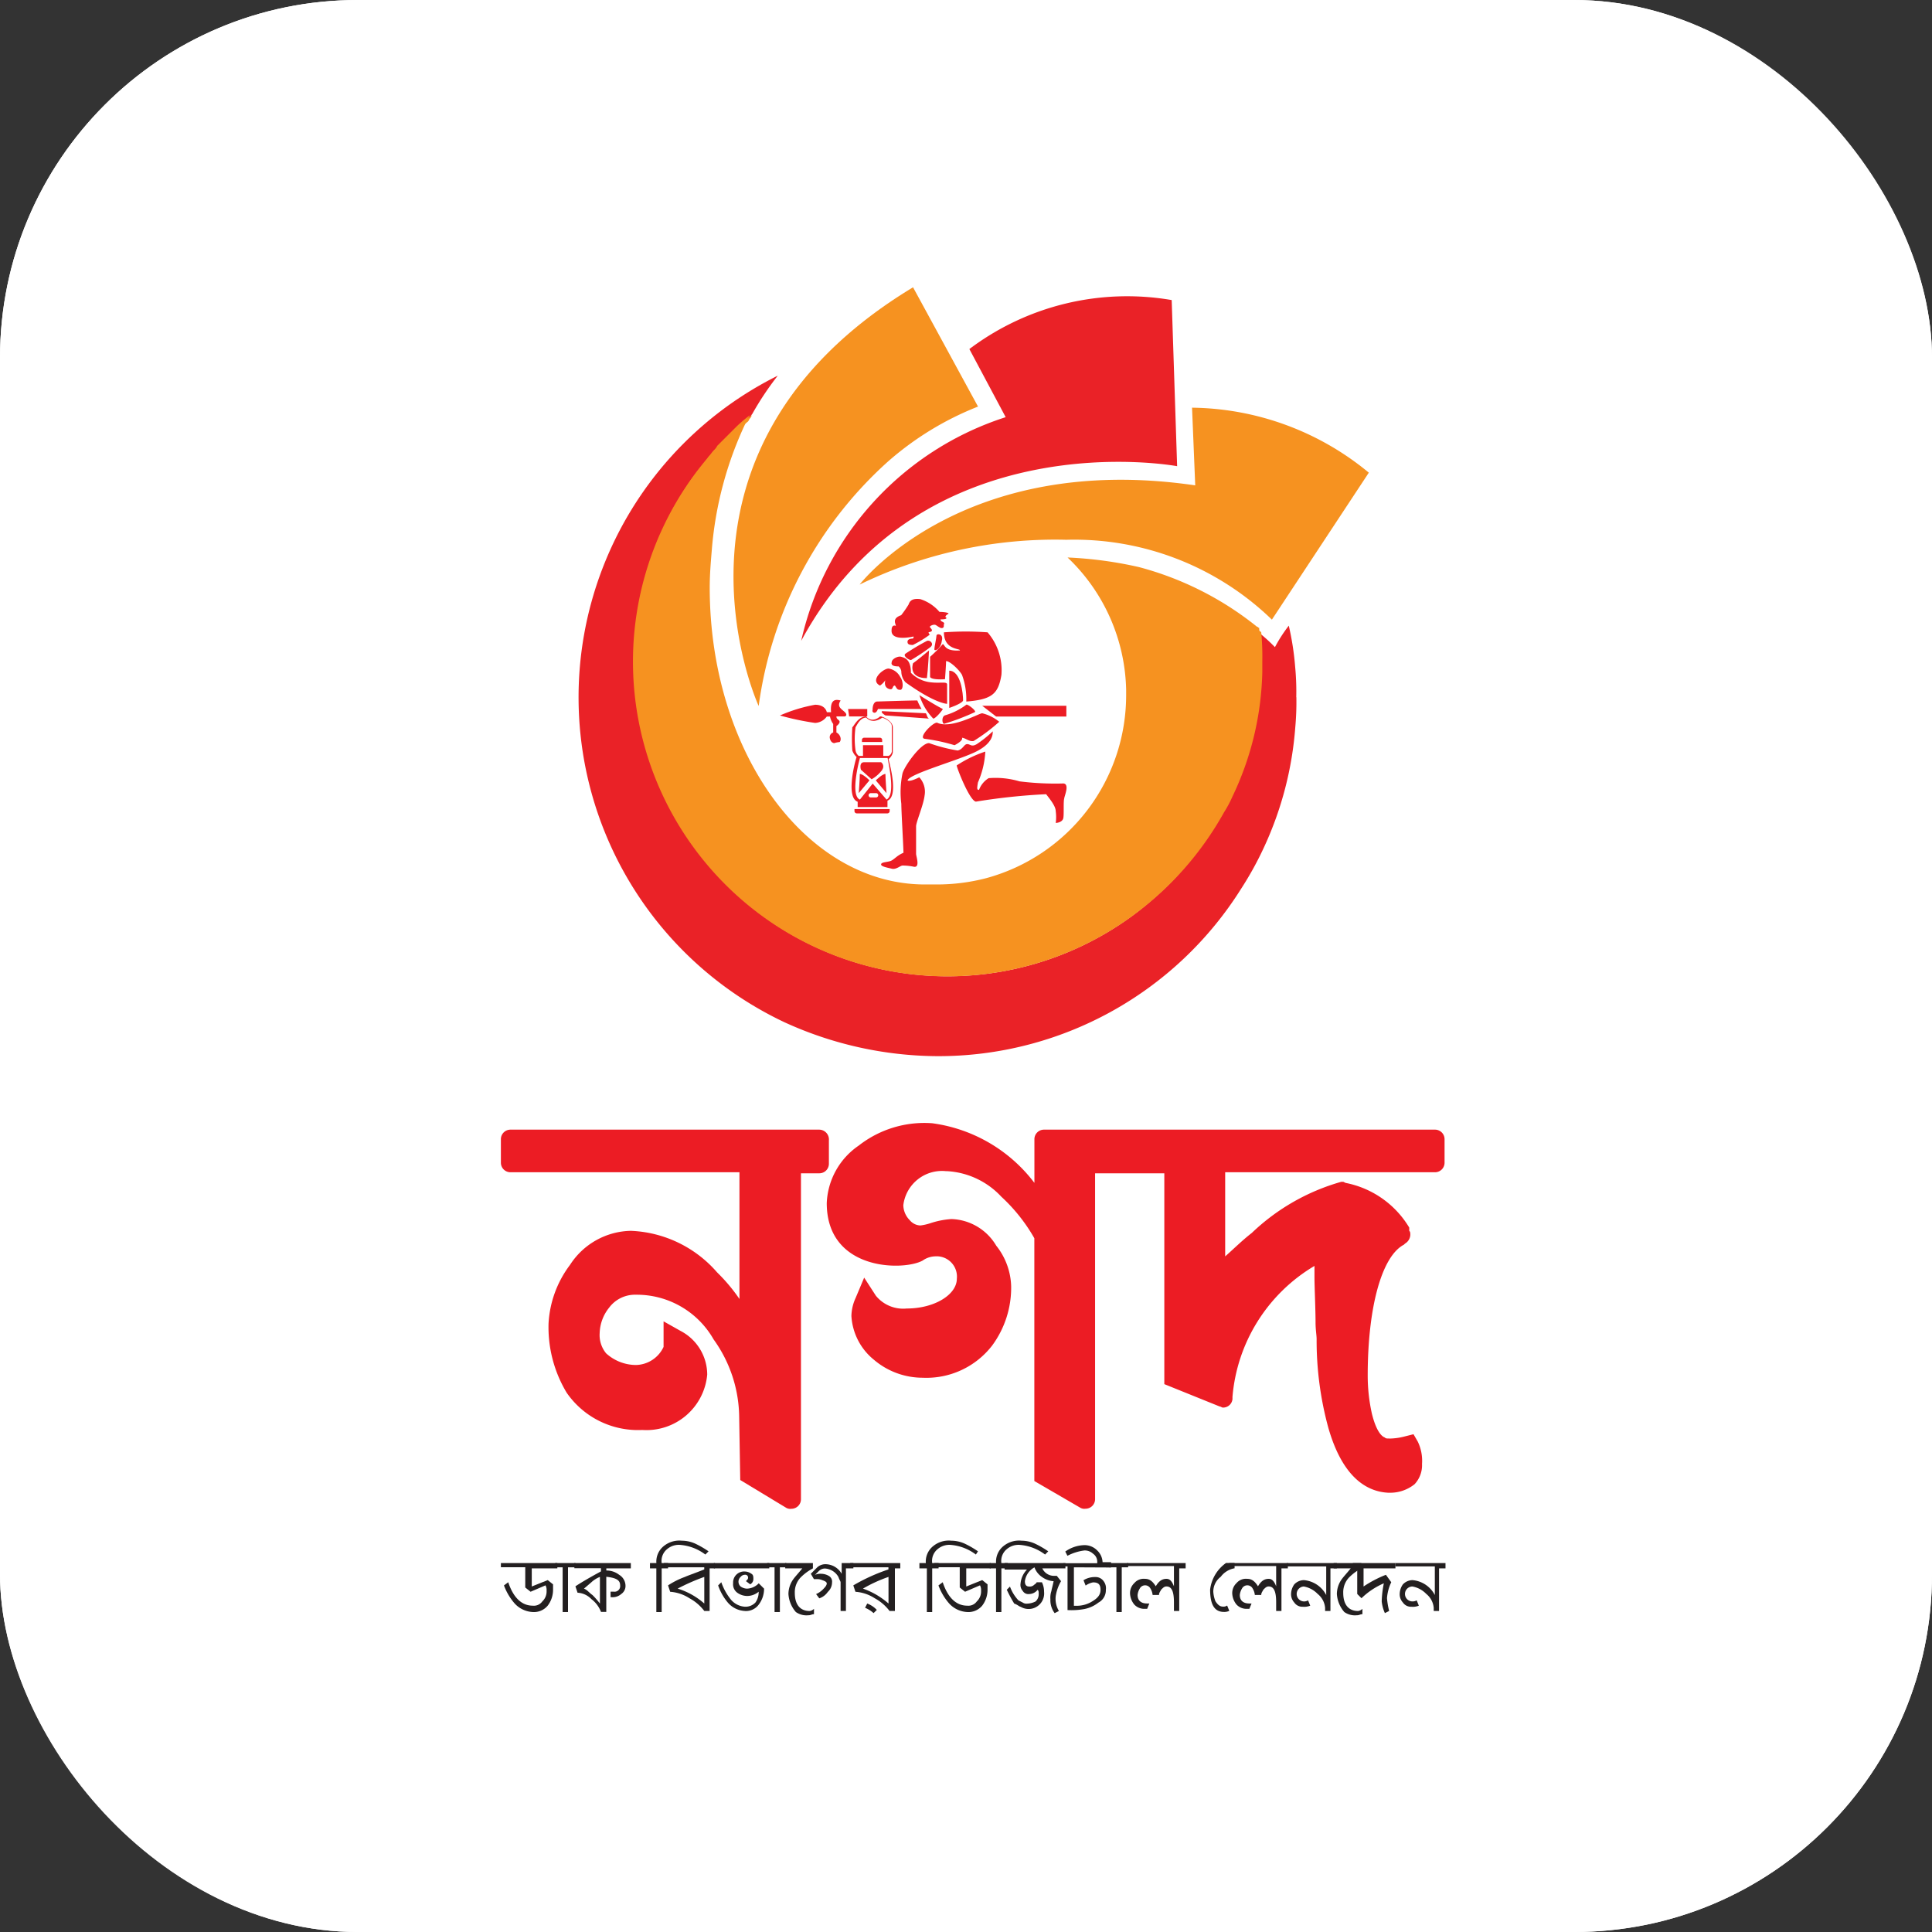 <svg xmlns="http://www.w3.org/2000/svg" width="54" height="54" viewBox="0 0 54 54">
    <rect x="0" y="0" width="54" height="54" fill="#333333" stroke="none"/>
    <defs>
        <style>
            .cls-2{fill:#ec1c24}.cls-3{fill:#231f20}.cls-4{fill:none}.cls-5{fill:#ea2227}.cls-6{fill:#f69220}
        </style>
    </defs>
    <g id="Group_3273" transform="translate(-6184 96)">
        <g id="Rectangle_628" fill="#fff" stroke="#fff" transform="translate(6184 -96)">
            <rect width="54" height="54" stroke="none" rx="10"/>
            <rect width="53" height="53" x=".5" y=".5" class="cls-4" rx="9.5"/>
        </g>
        <g id="Nagad-Vertical-Logo.wine" transform="translate(6198 -88)">
            <path id="path20" d="M8.9 79.2H.268a.267.267 0 0 0-.268.268v.655a.267.267 0 0 0 .268.268h6.4v3.542a4.875 4.875 0 0 0-.625-.744 3.366 3.366 0 0 0-2.411-1.161 2.068 2.068 0 0 0-1.7.952 2.985 2.985 0 0 0-.6 1.637 3.557 3.557 0 0 0 .506 1.935 2.423 2.423 0 0 0 2.113 1.042 1.705 1.705 0 0 0 1.816-1.548 1.382 1.382 0 0 0-.744-1.22l-.476-.268v.714a.872.872 0 0 1-.774.506 1.248 1.248 0 0 1-.833-.327.805.805 0 0 1-.179-.566 1.187 1.187 0 0 1 .268-.714.9.9 0 0 1 .744-.357 2.47 2.47 0 0 1 2.173 1.25 3.769 3.769 0 0 1 .714 2.143l.03 1.786 1.28.774a.223.223 0 0 0 .149.03.267.267 0 0 0 .268-.268V80.42H8.9a.267.267 0 0 0 .268-.268V79.5a.275.275 0 0 0-.268-.3" class="cls-2" transform="translate(0 -55.626)"/>
            <path id="path22" d="M47.6 78.772H36.672a.267.267 0 0 0-.268.268v1.22a4.3 4.3 0 0 0-2.857-1.667 2.975 2.975 0 0 0-2.054.625 2.044 2.044 0 0 0-.893 1.607c0 1.9 2.143 1.9 2.679 1.607a.638.638 0 0 1 .357-.119.567.567 0 0 1 .6.625c0 .446-.625.833-1.4.833a.985.985 0 0 1-.863-.357l-.327-.506-.238.566a1.267 1.267 0 0 0-.119.506 1.7 1.7 0 0 0 .625 1.22 2.1 2.1 0 0 0 1.369.506 2.321 2.321 0 0 0 1.935-.893 2.722 2.722 0 0 0 .536-1.667 1.9 1.9 0 0 0-.417-1.131 1.508 1.508 0 0 0-1.25-.744 2.342 2.342 0 0 0-.6.119 1.51 1.51 0 0 1-.268.06.4.4 0 0 1-.3-.149.606.606 0 0 1-.179-.417 1.089 1.089 0 0 1 1.191-.952h.03a2.241 2.241 0 0 1 1.518.714 4.8 4.8 0 0 1 .923 1.161v6.786l1.28.744a.223.223 0 0 0 .149.03.267.267 0 0 0 .269-.267v-9.108h1.935v5.893l1.548.625c.03 0 .06.03.089.03a.262.262 0 0 0 .268-.238v-.06a4.708 4.708 0 0 1 2.292-3.661v.327c0 .238.03.893.03 1.25 0 .208.03.357.03.476a9.259 9.259 0 0 0 .327 2.47c.417 1.458 1.131 1.786 1.667 1.816h.03a1.086 1.086 0 0 0 .714-.238.776.776 0 0 0 .208-.566 1.231 1.231 0 0 0-.119-.625L47 87.285l-.238.06a1.769 1.769 0 0 1-.387.06h-.06c-.06 0-.089 0-.119-.03-.089-.03-.238-.179-.357-.655a4.9 4.9 0 0 1-.119-1.072c0-1.9.387-3.334 1.012-3.661l.03-.03a.3.3 0 0 0 .149-.238c0-.06 0-.089-.03-.119v-.09a2.665 2.665 0 0 0-1.781-1.25l-.06-.03h-.06a5.962 5.962 0 0 0-2.5 1.429c-.268.208-.506.446-.744.655v-2.351H47.6a.267.267 0 0 0 .268-.268v-.655a.267.267 0 0 0-.268-.268" class="cls-2" transform="translate(-21.492 -55.198)"/>
            <path id="path24" d="M.863 120.019v.536l.446-.179.149.119v.149a.731.731 0 0 1-.149.446.5.5 0 0 1-.417.179.734.734 0 0 1-.506-.238 1.623 1.623 0 0 1-.3-.506l.119-.089c.149.446.387.655.685.655a.29.29 0 0 0 .268-.119.382.382 0 0 0 .119-.3.268.268 0 0 0-.03-.149l-.417.179-.149-.119v-.566H0v-.117h1.578v.149H.863z" class="cls-3" transform="translate(0 -84.212)"/>
            <path id="polygon26" d="M11.008 122.369v-1.25H10.8V121h.566v.119h-.208v1.25z" class="cls-3" transform="translate(-9.282 -85.312)"/>
            <path id="path28" d="M7.793 120.019v.089a.572.572 0 0 1 .357.119.362.362 0 0 1 .179.3.271.271 0 0 1-.119.238.364.364 0 0 1-.268.089h-.03v-.154H8a.158.158 0 0 0 .179-.179c0-.149-.119-.208-.387-.238v.982h-.148a.813.813 0 0 0-.268-.357.576.576 0 0 0-.387-.179l-.06-.179c.089-.06.327-.208.714-.417v-.089H6.9v-.144h1.578v.149h-.685zm-.179.268a.747.747 0 0 0-.238.149l-.208.179c.089.03.149.119.238.179a2.235 2.235 0 0 1 .208.238z" class="cls-3" transform="translate(-4.846 -84.212)"/>
            <path id="path30" d="M15.548 118.187a1.342 1.342 0 0 0-.685-.268.505.505 0 0 0-.387.119.425.425 0 0 0-.149.387h.179v.149h-.179v1.22h-.149v-1.22H14v-.149h.179a.555.555 0 0 1 .208-.476.688.688 0 0 1 .506-.149.917.917 0 0 1 .387.089 2.607 2.607 0 0 1 .357.208z" class="cls-3" transform="translate(-9.833 -82.737)"/>
            <path id="path32" d="M16.58 120.019v1.22h-.149a1.291 1.291 0 0 0-.417-.357 1.13 1.13 0 0 0-.536-.179l-.06-.179a2.274 2.274 0 0 1 .476-.238c.06-.03.238-.089.536-.208v-.06H15.3v-.118h1.429v.149h-.149zm-.149.268a5.725 5.725 0 0 0-.744.327 2.016 2.016 0 0 1 .744.417z" class="cls-3" transform="translate(-10.746 -84.212)"/>
            <path id="path34" d="M20 119.9h1.548v.149H20zm.863 1.339a.671.671 0 0 1-.476-.238 1.51 1.51 0 0 1-.268-.476l.089-.089a1.577 1.577 0 0 0 .238.446.558.558 0 0 0 .417.238.382.382 0 0 0 .3-.119.5.5 0 0 0 .089-.3.5.5 0 0 1-.327.119.48.48 0 0 1-.268-.089.29.29 0 0 1-.119-.268.307.307 0 0 1 .327-.327.319.319 0 0 1 .179.06c.06.03.06.089.06.149a.164.164 0 0 1-.089.149l-.119-.089c.03-.03.06-.06.06-.089a.079.079 0 0 0-.089-.089.155.155 0 0 0-.119.06.179.179 0 0 0 0 .268.319.319 0 0 0 .179.06.478.478 0 0 0 .327-.149l.149.149a.731.731 0 0 1-.149.446.442.442 0 0 1-.387.179" class="cls-3" transform="translate(-14.047 -84.212)"/>
            <path id="polygon36" d="M30.908 122.369v-1.25H30.7V121h.536v.119h-.179v1.25z" class="cls-3" transform="translate(-23.259 -85.312)"/>
            <path id="path38" d="M27.355 121.358a.517.517 0 0 1-.357-.089.844.844 0 0 1-.208-.506.721.721 0 0 1 .119-.387c.06-.089.149-.179.268-.327H26.7v-.149h.774v.149a1.4 1.4 0 0 0-.357.268.6.6 0 0 0-.149.417c0 .327.149.506.417.506a.226.226 0 0 0 .119-.06v.149c-.06 0-.089.03-.149.03" class="cls-3" transform="translate(-18.753 -84.212)"/>
            <path id="path40" d="M30.082 120.019v1.22h-.149v-.8c0-.03-.03-.06-.06-.149a.464.464 0 0 0-.387-.238.257.257 0 0 0-.179.089l-.089.089a.377.377 0 0 1 .179-.03.43.43 0 0 1 .208.06.18.18 0 0 1 .089.179.364.364 0 0 1-.119.268.463.463 0 0 1-.238.179l-.089-.119a.623.623 0 0 0 .179-.119c.06-.06.119-.119.119-.179 0-.03-.03-.06-.119-.089a.378.378 0 0 0-.179-.03h-.06l-.088-.15.179-.179a.338.338 0 0 1 .238-.089.525.525 0 0 1 .446.268v-.3h.327v.149h-.208z" class="cls-3" transform="translate(-20.438 -84.212)"/>
            <path id="path42" d="M34.05 120.019v1.22h-.15a1.291 1.291 0 0 0-.417-.357 1.13 1.13 0 0 0-.536-.179l-.06-.179a5.2 5.2 0 0 1 .982-.446v-.06H32.8v-.118h1.4v.149h-.15zm-.179.268a3.972 3.972 0 0 0-.714.327 2.148 2.148 0 0 1 .714.417zm-.417 1.012a.824.824 0 0 0-.238-.149l.06-.119a.7.7 0 0 1 .268.179z" class="cls-3" transform="translate(-23.037 -84.212)"/>
            <path id="path44" d="M40.878 118.187a1.342 1.342 0 0 0-.685-.268.505.505 0 0 0-.387.119.425.425 0 0 0-.149.387h.179v.149h-.179v1.22h-.149v-1.22H39.3v-.149h.179a.555.555 0 0 1 .208-.476.688.688 0 0 1 .506-.149.917.917 0 0 1 .387.089 2.607 2.607 0 0 1 .357.208z" class="cls-3" transform="translate(-27.602 -82.737)"/>
            <path id="path46" d="M41.593 120.019v.536l.446-.179.149.119v.149a.731.731 0 0 1-.149.446.5.5 0 0 1-.417.179.734.734 0 0 1-.506-.238 1.623 1.623 0 0 1-.3-.506l.119-.089c.149.446.387.655.685.655a.29.29 0 0 0 .268-.119.382.382 0 0 0 .119-.3.268.268 0 0 0-.03-.149l-.417.179-.149-.119v-.566H40.7v-.117h1.578v.149h-.685z" class="cls-3" transform="translate(-28.586 -84.212)"/>
            <path id="path48" d="M47.448 118.187a1.342 1.342 0 0 0-.685-.268.505.505 0 0 0-.387.119.425.425 0 0 0-.149.387h.179v.149h-.179v1.22h-.149v-1.22H45.9v-.149h.179a.555.555 0 0 1 .208-.476.688.688 0 0 1 .506-.149.917.917 0 0 1 .387.089 2.607 2.607 0 0 1 .357.208z" class="cls-3" transform="translate(-32.238 -82.737)"/>
            <path id="path50" d="M48.342 120.019a.359.359 0 0 0 .357.238h.06l.119.149a1.173 1.173 0 0 0-.149.417.659.659 0 0 0 .089.417l-.119.06a.6.6 0 0 1-.119-.387.58.58 0 0 1 .03-.238c0-.03.03-.119.06-.268a.624.624 0 0 1-.327-.119.55.55 0 0 1-.208-.268.519.519 0 0 0-.268.387c0 .089.03.149.119.149a.179.179 0 0 0 .119-.03c.03-.03.089-.06.089-.089h.149a.594.594 0 0 1 .06.268.434.434 0 0 1-.655.417c-.03 0-.089-.06-.179-.089a3.9 3.9 0 0 1-.208-.387l.089-.089a1.134 1.134 0 0 0 .238.387l.119.06a.179.179 0 0 0 .119.03.561.561 0 0 0 .238-.06.27.27 0 0 0 .089-.208c0-.06 0-.089-.03-.119a.307.307 0 0 1-.238.119.18.18 0 0 1-.179-.089.251.251 0 0 1-.06-.208.64.64 0 0 1 .179-.387H47.3v-.182H49v.149h-.655z" class="cls-3" transform="translate(-33.221 -84.212)"/>
            <path id="path52" d="M53.1 118.825v1.075h.089a.814.814 0 0 0 .417-.119c.149-.089.238-.179.238-.327s-.06-.208-.208-.208a.518.518 0 0 0-.208.089l-.06-.149a.6.6 0 0 1 .327-.089.271.271 0 0 1 .238.119.321.321 0 0 1 .06.238.389.389 0 0 1-.208.357.923.923 0 0 1-.387.179 1.983 1.983 0 0 1-.476.03v-1.22H52.8v-.089h.952v-.03a.271.271 0 0 0-.119-.238.338.338 0 0 0-.238-.089 1.388 1.388 0 0 0-.476.149l-.06-.119a.96.96 0 0 1 .536-.179.493.493 0 0 1 .357.149.478.478 0 0 1 .149.327h.238v.149z" class="cls-3" transform="translate(-37.084 -83.018)"/>
            <path id="polygon54" d="M63.008 122.369v-1.25H62.8V121h.536v.119h-.179v1.25z" class="cls-3" transform="translate(-45.804 -85.312)"/>
            <path id="path56" d="M60.258 120.019v1.22h-.148V121c0-.3-.06-.446-.208-.446-.06 0-.089.03-.149.089-.03.06-.06.089-.06.149h-.179a.423.423 0 0 0-.06-.179.169.169 0 0 0-.3 0 .423.423 0 0 0-.06.179c0 .149.089.238.268.238h.06l-.06.149h-.06a.382.382 0 0 1-.3-.119.529.529 0 0 1-.119-.3.382.382 0 0 1 .119-.3.345.345 0 0 1 .3-.119c.119 0 .208.06.3.208.089-.149.179-.208.3-.208.089 0 .149.06.208.208v-.566H58.8v-.083h1.637v.149h-.179z" class="cls-3" transform="translate(-41.298 -84.212)"/>
            <path id="path58" d="M66.689 120.7a.869.869 0 0 0 .06.268c.06.089.119.149.208.149a.179.179 0 0 0 .119-.03l.06.149a.324.324 0 0 1-.149.03c-.268 0-.387-.208-.387-.625a1.068 1.068 0 0 1 .446-.744h.238v.149a.608.608 0 0 0-.387.238.52.52 0 0 0-.208.417" class="cls-3" transform="translate(-46.777 -84.212)"/>
            <path id="path60" d="M69.858 120.019v1.22h-.148V121c0-.3-.06-.446-.208-.446-.06 0-.089.03-.149.089-.03.06-.06.089-.06.149h-.179a.423.423 0 0 0-.06-.179.169.169 0 0 0-.3 0 .423.423 0 0 0-.06.179c0 .149.089.238.268.238h.06l-.06.149h-.06a.382.382 0 0 1-.3-.119.529.529 0 0 1-.119-.3.382.382 0 0 1 .119-.3.345.345 0 0 1 .3-.119c.119 0 .208.06.3.208.089-.149.179-.208.3-.208.089 0 .149.06.208.208v-.566H68.4v-.083h1.637v.149h-.179z" class="cls-3" transform="translate(-48.041 -84.212)"/>
            <path id="path62" d="M75.02 120.019v1.22h-.149v-.089a.559.559 0 0 0-.208-.387.713.713 0 0 0-.387-.208.209.209 0 1 0 .119.387l.06.149a.441.441 0 0 1-.208.03.271.271 0 0 1-.238-.119.338.338 0 0 1-.089-.238.48.48 0 0 1 .089-.268.377.377 0 0 1 .268-.119.777.777 0 0 1 .625.417v-.8H73.8v-.094h1.4v.149h-.18z" class="cls-3" transform="translate(-51.834 -84.212)"/>
            <path id="path64" d="M78.855 121.358a.517.517 0 0 1-.357-.089.844.844 0 0 1-.208-.506.721.721 0 0 1 .119-.387c.06-.089.149-.179.268-.327H78.2v-.149h.774v.149a1.4 1.4 0 0 0-.357.268.6.6 0 0 0-.149.417c0 .327.149.506.417.506a.226.226 0 0 0 .119-.06v.149c-.06 0-.089.03-.149.03" class="cls-3" transform="translate(-54.924 -84.212)"/>
            <path id="path66" d="M80.3 120.019v.536a3.2 3.2 0 0 1 .625-.327l.149.208a1.227 1.227 0 0 0-.119.446 2.2 2.2 0 0 0 .06.357l-.119.06a1.081 1.081 0 0 1-.089-.327 2.934 2.934 0 0 1 .06-.506 2.053 2.053 0 0 0-.625.417l-.119-.119v-.714H80v-.15h1.191v.149H80.3z" class="cls-3" transform="translate(-56.188 -84.212)"/>
            <path id="path68" d="M85.22 120.019v1.22h-.149v-.089a.559.559 0 0 0-.208-.387.713.713 0 0 0-.387-.208.208.208 0 1 0 0 .417.225.225 0 0 0 .119-.03l.06.149a.441.441 0 0 1-.208.03.271.271 0 0 1-.238-.119.338.338 0 0 1-.089-.238.48.48 0 0 1 .089-.268.377.377 0 0 1 .268-.119.777.777 0 0 1 .625.417v-.8H84v-.094h1.4v.149h-.18z" class="cls-3" transform="translate(-58.998 -84.212)"/>
            <path id="rect70" d="M0 0h26.372v37.117H0z" class="cls-4"/>
            <g id="g134" transform="translate(2.173 .03)">
                <path id="path72" d="M33.061 18.489a7.8 7.8 0 0 1-.03.833 9.673 9.673 0 0 1-.863 3.334 9.267 9.267 0 0 1-.655 1.191 9.989 9.989 0 0 1-8.483 4.673 10.376 10.376 0 0 1-4.286-.952A10.043 10.043 0 0 1 18.566 9.5a8.382 8.382 0 0 0-.714 1.072c-.03.03-.03.06-.06.089-.119.119-.268.208-.387.327l-.446.446-.089.089a.411.411 0 0 0-.089.119.789.789 0 0 0-.149.179 4.376 4.376 0 0 0-.3.387 8.243 8.243 0 0 0-1.042 1.786l-.089.179c-.03.089-.06.149-.089.238 0 .03-.03.089-.03.119-.03.119-.089.238-.119.357a.7.7 0 0 0-.06.238c0 .03-.03.089-.03.119-.03.089-.03.149-.06.238a5.944 5.944 0 0 0-.149.774c0 .06-.03.119-.03.208a.268.268 0 0 1-.03.149.655.655 0 0 1-.03.238v.655a8.737 8.737 0 0 0 13.87 7.114 9.146 9.146 0 0 0 2.56-2.887c.089-.149.149-.3.238-.446a8.423 8.423 0 0 0 .833-3.453v-.3a7.526 7.526 0 0 0-.03-.833.029.029 0 0 1 .03.03 4.578 4.578 0 0 1 .387.357 4.088 4.088 0 0 1 .387-.6 7.825 7.825 0 0 1 .179 1.161 7.26 7.26 0 0 1 .03.833" class="cls-5" transform="translate(-13 -7.03)"/>
                <path id="path74" d="M35.8 20.076v.3a8.211 8.211 0 0 1-.833 3.453 3.253 3.253 0 0 1-.238.446 8.836 8.836 0 0 1-2.56 2.887 8.7 8.7 0 0 1-5.12 1.667 8.573 8.573 0 0 1-5.536-1.994 8.74 8.74 0 0 1-3.213-6.789v-.655a.655.655 0 0 1 .03-.238.268.268 0 0 1 .03-.153c0-.06.03-.119.03-.208a7.086 7.086 0 0 1 .149-.774c.03-.089.03-.149.06-.238 0-.03.03-.089.03-.119.03-.089.03-.149.06-.238.03-.119.089-.238.119-.357 0-.03.03-.089.03-.119.03-.089.06-.149.089-.238l.089-.179a8.243 8.243 0 0 1 1.042-1.786 4.374 4.374 0 0 0 .3-.387c.06-.06.089-.119.149-.179a.411.411 0 0 0 .089-.119l.089-.089.446-.446a3.771 3.771 0 0 1 .387-.327c-.03.03-.03.06-.06.089s-.03.06-.06.119a10.19 10.19 0 0 0-.952 3.542c-.03.357-.06.714-.06 1.072 0 4.584 2.679 8.3 6.012 8.3h.327a5.463 5.463 0 0 0 1.4-.179 5.3 5.3 0 0 0 3.9-5.12v-.149a5.252 5.252 0 0 0-1.637-3.691 11.088 11.088 0 0 1 1.994.268 8.887 8.887 0 0 1 3.3 1.667c.03 0 .03.03.06.03.03.357.06.625.06.923" class="cls-6" transform="translate(-16.722 -9.628)"/>
                <path id="path76" d="M35.691 20.076v.3a8.474 8.474 0 0 1-.833 3.482 3.253 3.253 0 0 1-.238.446 8.988 8.988 0 0 1-2.59 2.917 8.775 8.775 0 0 1-10.715-.327 8.808 8.808 0 0 1 .03-13.632l.089-.06c-.03.03-.03.06-.06.089s-.03.06-.06.089A8.716 8.716 0 0 0 31.97 27.16a8.836 8.836 0 0 0 2.56-2.887c.089-.149.149-.3.238-.446a8.605 8.605 0 0 0 .833-3.453v-.3a7.8 7.8 0 0 0-.03-.833v-.03c.03 0 .03.03.06.03l.03.03a7.252 7.252 0 0 1 .03.8" class="cls-6" transform="translate(-16.582 -9.628)"/>
                <path id="path78" d="M44.407 6.858S37.263 5.519 33.9 11.739a8.524 8.524 0 0 1 5.715-6.251L38.6 3.584a7.327 7.327 0 0 1 5.655-1.369z" class="cls-5" transform="translate(-27.679 -1.858)"/>
                <path id="path80" d="M39.4 17.439s2.857-3.721 9.376-2.768l-.089-2.171a7.888 7.888 0 0 1 4.941 1.816l-2.709 4.108a7.942 7.942 0 0 0-5.745-2.232 12.506 12.506 0 0 0-5.774 1.25" class="cls-6" transform="translate(-31.542 -9.135)"/>
                <path id="path82" d="M28.243 12.9s-3.274-7.116 4.316-11.7l1.816 3.334a8.555 8.555 0 0 0-2.53 1.548 11.186 11.186 0 0 0-3.6 6.816" class="cls-6" transform="translate(-23.212 -1.2)"/>
                <g id="g132" transform="translate(5.626 8.715)">
                    <path id="path84" d="M42.993 31.528s-.625.149-.6-.179c0-.119.06-.149.119-.119 0-.06-.119-.208.149-.3a2.922 2.922 0 0 0 .208-.3c.03-.089.089-.179.327-.149a1.171 1.171 0 0 1 .536.357c.149 0 .3.03.238.06s-.089.089-.06.089c0 0 .089.06-.149.06 0 .06.06.06.089.089a.041.041 0 0 1 0 .06s.03.119-.089.089c-.119-.06-.119-.089-.179-.089-.03 0-.119.03-.119.06s.149.119-.03.149c-.03.03.06.06 0 .089a2.94 2.94 0 0 1-.446.268c-.119 0-.149-.03-.149-.089s.06-.089.149-.089c.03-.03.03-.06 0-.06" class="cls-2" transform="translate(-39.272 -30.48)"/>
                    <path id="path86" d="M43.791 34.925c-.06 0-.238-.119-.149-.179a6.3 6.3 0 0 1 .6-.357c.089-.03.208.089.089.179a5.467 5.467 0 0 1-.536.357" class="cls-2" transform="translate(-40.13 -33.222)"/>
                    <path id="path88" d="M46.4 34.206c0-.06.06-.327.06-.387s.208-.06.149.149c-.03.238-.208.3-.208.238" class="cls-2" transform="translate(-42.084 -32.801)"/>
                    <path id="path90" d="M46.387 33.538a8.325 8.325 0 0 1 1.22 0 1.62 1.62 0 0 1 .387 1.191c-.089.536-.268.685-.982.744a1.954 1.954 0 0 0-.119-.744c-.06-.119-.327-.387-.446-.387 0 .119-.03.506-.03.506s-.357.03-.417-.06v-.566a4.008 4.008 0 0 0 .357-.357c.06.03.06.208.476.179.03-.06-.446 0-.446-.506" class="cls-2" transform="translate(-41.803 -32.609)"/>
                    <path id="path92" d="M44.8 35.3s-.357.3-.446.357c-.03.089-.089.417.387.417.03-.208.06-.774.06-.774" class="cls-2" transform="translate(-40.633 -33.865)"/>
                    <path id="path94" d="M42.565 36.154c-.119 0-.208-.03-.179-.119 0-.089.179-.179.268-.149s.268.06.268.446a.907.907 0 0 0 .566.268c.268.03.446-.03.446.06v.54s-.327 0-1.161-.6a.455.455 0 0 1-.119-.3c0-.06-.06-.149-.089-.149" class="cls-2" transform="translate(-39.261 -34.273)"/>
                    <path id="path96" d="M41.28 37c-.149 0-.536.327-.238.476a.608.608 0 0 0 .149-.149s-.06.179.089.238.089-.089.179-.089c.06.089.06.119.149.119s.089-.238 0-.357A.44.44 0 0 0 41.28 37" class="cls-2" transform="translate(-38.244 -35.059)"/>
                    <path id="path98" d="M47.8 37.2v1.042s.357-.119.387-.208c0-.179-.06-.833-.387-.833" class="cls-2" transform="translate(-43.067 -35.2)"/>
                    <path id="path100" d="M45 39.5s.417.268.655.387c-.03.06-.208.268-.268.268A1.647 1.647 0 0 1 45 39.5" class="cls-2" transform="translate(-41.101 -36.815)"/>
                    <path id="polygon102" d="M38.3 40.8h.536v.208h-.506z" class="cls-2" transform="translate(-36.395 -37.728)"/>
                    <path id="polygon104" d="M53.251 40.5H50.9l.387.3h1.964z" class="cls-2" transform="translate(-45.245 -37.518)"/>
                    <path id="path106" d="M47.827 40.393c.03-.03.3.179.238.208a6.3 6.3 0 0 1-.863.327c-.06-.03-.06-.208.03-.238a1.837 1.837 0 0 0 .6-.3" class="cls-2" transform="translate(-42.618 -37.441)"/>
                    <path id="path108" d="M45.734 41.468c-.089-.06-.566.417-.357.446a5.048 5.048 0 0 1 .833.179c.119-.06.238-.149.208-.208.089 0 .208.119.327.089a4.953 4.953 0 0 0 .714-.536 1.2 1.2 0 0 0-.476-.238c-.089 0-.863.446-1.25.268" class="cls-2" transform="translate(-41.329 -38.009)"/>
                    <path id="path110" d="M42.739 43.227a4.473 4.473 0 0 0 .8.208c.149-.03.179-.179.268-.179s.119.089.268 0a3.31 3.31 0 0 0 .446-.357c0 .089 0 .357-.536.6s-1.816.6-1.845.774c.06.03.208-.03.327-.089a.59.59 0 0 1 .149.506c-.03.268-.238.744-.238.863v.774c0 .06.119.387-.06.357A1.6 1.6 0 0 0 42 46.65c-.06 0-.179.119-.3.089s-.3-.06-.3-.119.119-.06.238-.089.179-.149.387-.238c0-.149-.06-1.161-.06-1.369a2.582 2.582 0 0 1 .03-.833c.03-.179.506-.863.744-.863" class="cls-2" transform="translate(-38.572 -39.203)"/>
                    <path id="path112" d="M48.5 45.187c0 .06.357.982.536 1.012A17.333 17.333 0 0 1 51 45.991c.089.119.268.327.268.476a1.2 1.2 0 0 1 0 .327c.06 0 .179-.03.208-.119s0-.476.03-.566c0-.06.179-.446-.06-.417a7.979 7.979 0 0 1-1.191-.06 2.354 2.354 0 0 0-.863-.089.654.654 0 0 0-.268.327c-.06 0-.06-.03-.03-.208a2.452 2.452 0 0 0 .206-.862 3.375 3.375 0 0 0-.8.387" class="cls-2" transform="translate(-43.559 -40.538)"/>
                    <path id="path114" d="M42.687 41.06c.03.03.03.119.089.149l-1.22-.089s-.149-.089-.089-.119z" class="cls-2" transform="translate(-38.609 -37.869)"/>
                    <path id="path116" d="M40.738 40.238h1.22a1.655 1.655 0 0 1-.119-.238c-.208 0-1.131.03-1.131.03s-.119 0-.119.238c-.03.06.089.149.149-.03" class="cls-2" transform="translate(-37.999 -37.167)"/>
                    <path id="path118" d="M33.478 40.409h.238s.089-.03 0-.119-.238-.149-.119-.327c-.119-.03-.3-.06-.268.327h-.119s-.03-.208-.327-.208a4.377 4.377 0 0 0-.982.3 7.6 7.6 0 0 0 .982.208.426.426 0 0 0 .327-.179h.09a.518.518 0 0 0 .089.208v.238a.139.139 0 0 0-.089.179c.03.119.119.119.119.119a.606.606 0 0 1 .149-.03c.06-.06.03-.208-.089-.268v-.179s.089-.06.089-.119-.089-.06-.089-.149" class="cls-2" transform="translate(-31.9 -37.129)"/>
                    <path id="path120" d="M39.664 42.691a.337.337 0 0 0 .119-.179V41.8c0-.179-.3-.3-.327-.3h-.03a.34.34 0 0 1-.179.089.222.222 0 0 1-.208-.089c-.238 0-.357.3-.387.3a4.8 4.8 0 0 0 0 .655.458.458 0 0 0 .119.179c-.06.179-.3 1.131.03 1.25v.149h.833v-.179c.3-.119.089-.923.03-1.161m-.923-.893c.03-.03.119-.268.3-.268a.272.272 0 0 0 .238.089.444.444 0 0 0 .208-.089c.089.03.268.119.268.238v.714a.159.159 0 0 1-.089.119h-.149v-.3h-.567v.3h-.119a.253.253 0 0 1-.089-.149 2.312 2.312 0 0 1 0-.655m.566 1.964h-.149a.06.06 0 0 1 0-.119h.149a.06.06 0 1 1 0 .119m.3.06l-.387-.446-.357.446c-.238-.089-.089-.833 0-1.161h.774c.06.327.208 1.042-.03 1.161" class="cls-2" transform="translate(-36.628 -38.22)"/>
                    <path id="path122" d="M40.068 46.008a.146.146 0 0 0-.03-.208h-.476c-.149 0-.089.208-.089.208l.3.268a.961.961 0 0 0 .3-.268" class="cls-2" transform="translate(-37.21 -41.24)"/>
                    <path id="path124" d="M40.9 47.079l.3.357s-.03-.417-.03-.536c-.089 0-.268.179-.268.179" class="cls-2" transform="translate(-38.221 -42.013)"/>
                    <path id="path126" d="M39.33 46.9c0 .149-.03.536-.03.536l.3-.357s-.179-.179-.268-.179" class="cls-2" transform="translate(-37.097 -42.013)"/>
                    <path id="path128" d="M40.106 43.619h.06v-.06a.064.064 0 0 0-.06-.06h-.446a.064.064 0 0 0-.06.06v.06h.506z" class="cls-2" transform="translate(-37.308 -39.625)"/>
                    <path id="path130" d="M38.96 50.2h-.06v.06a.064.064 0 0 0 .06.06h.863a.064.064 0 0 0 .06-.06v-.06h-.923z" class="cls-2" transform="translate(-36.816 -44.331)"/>
                </g>
            </g>
        </g>
    </g>
</svg>
